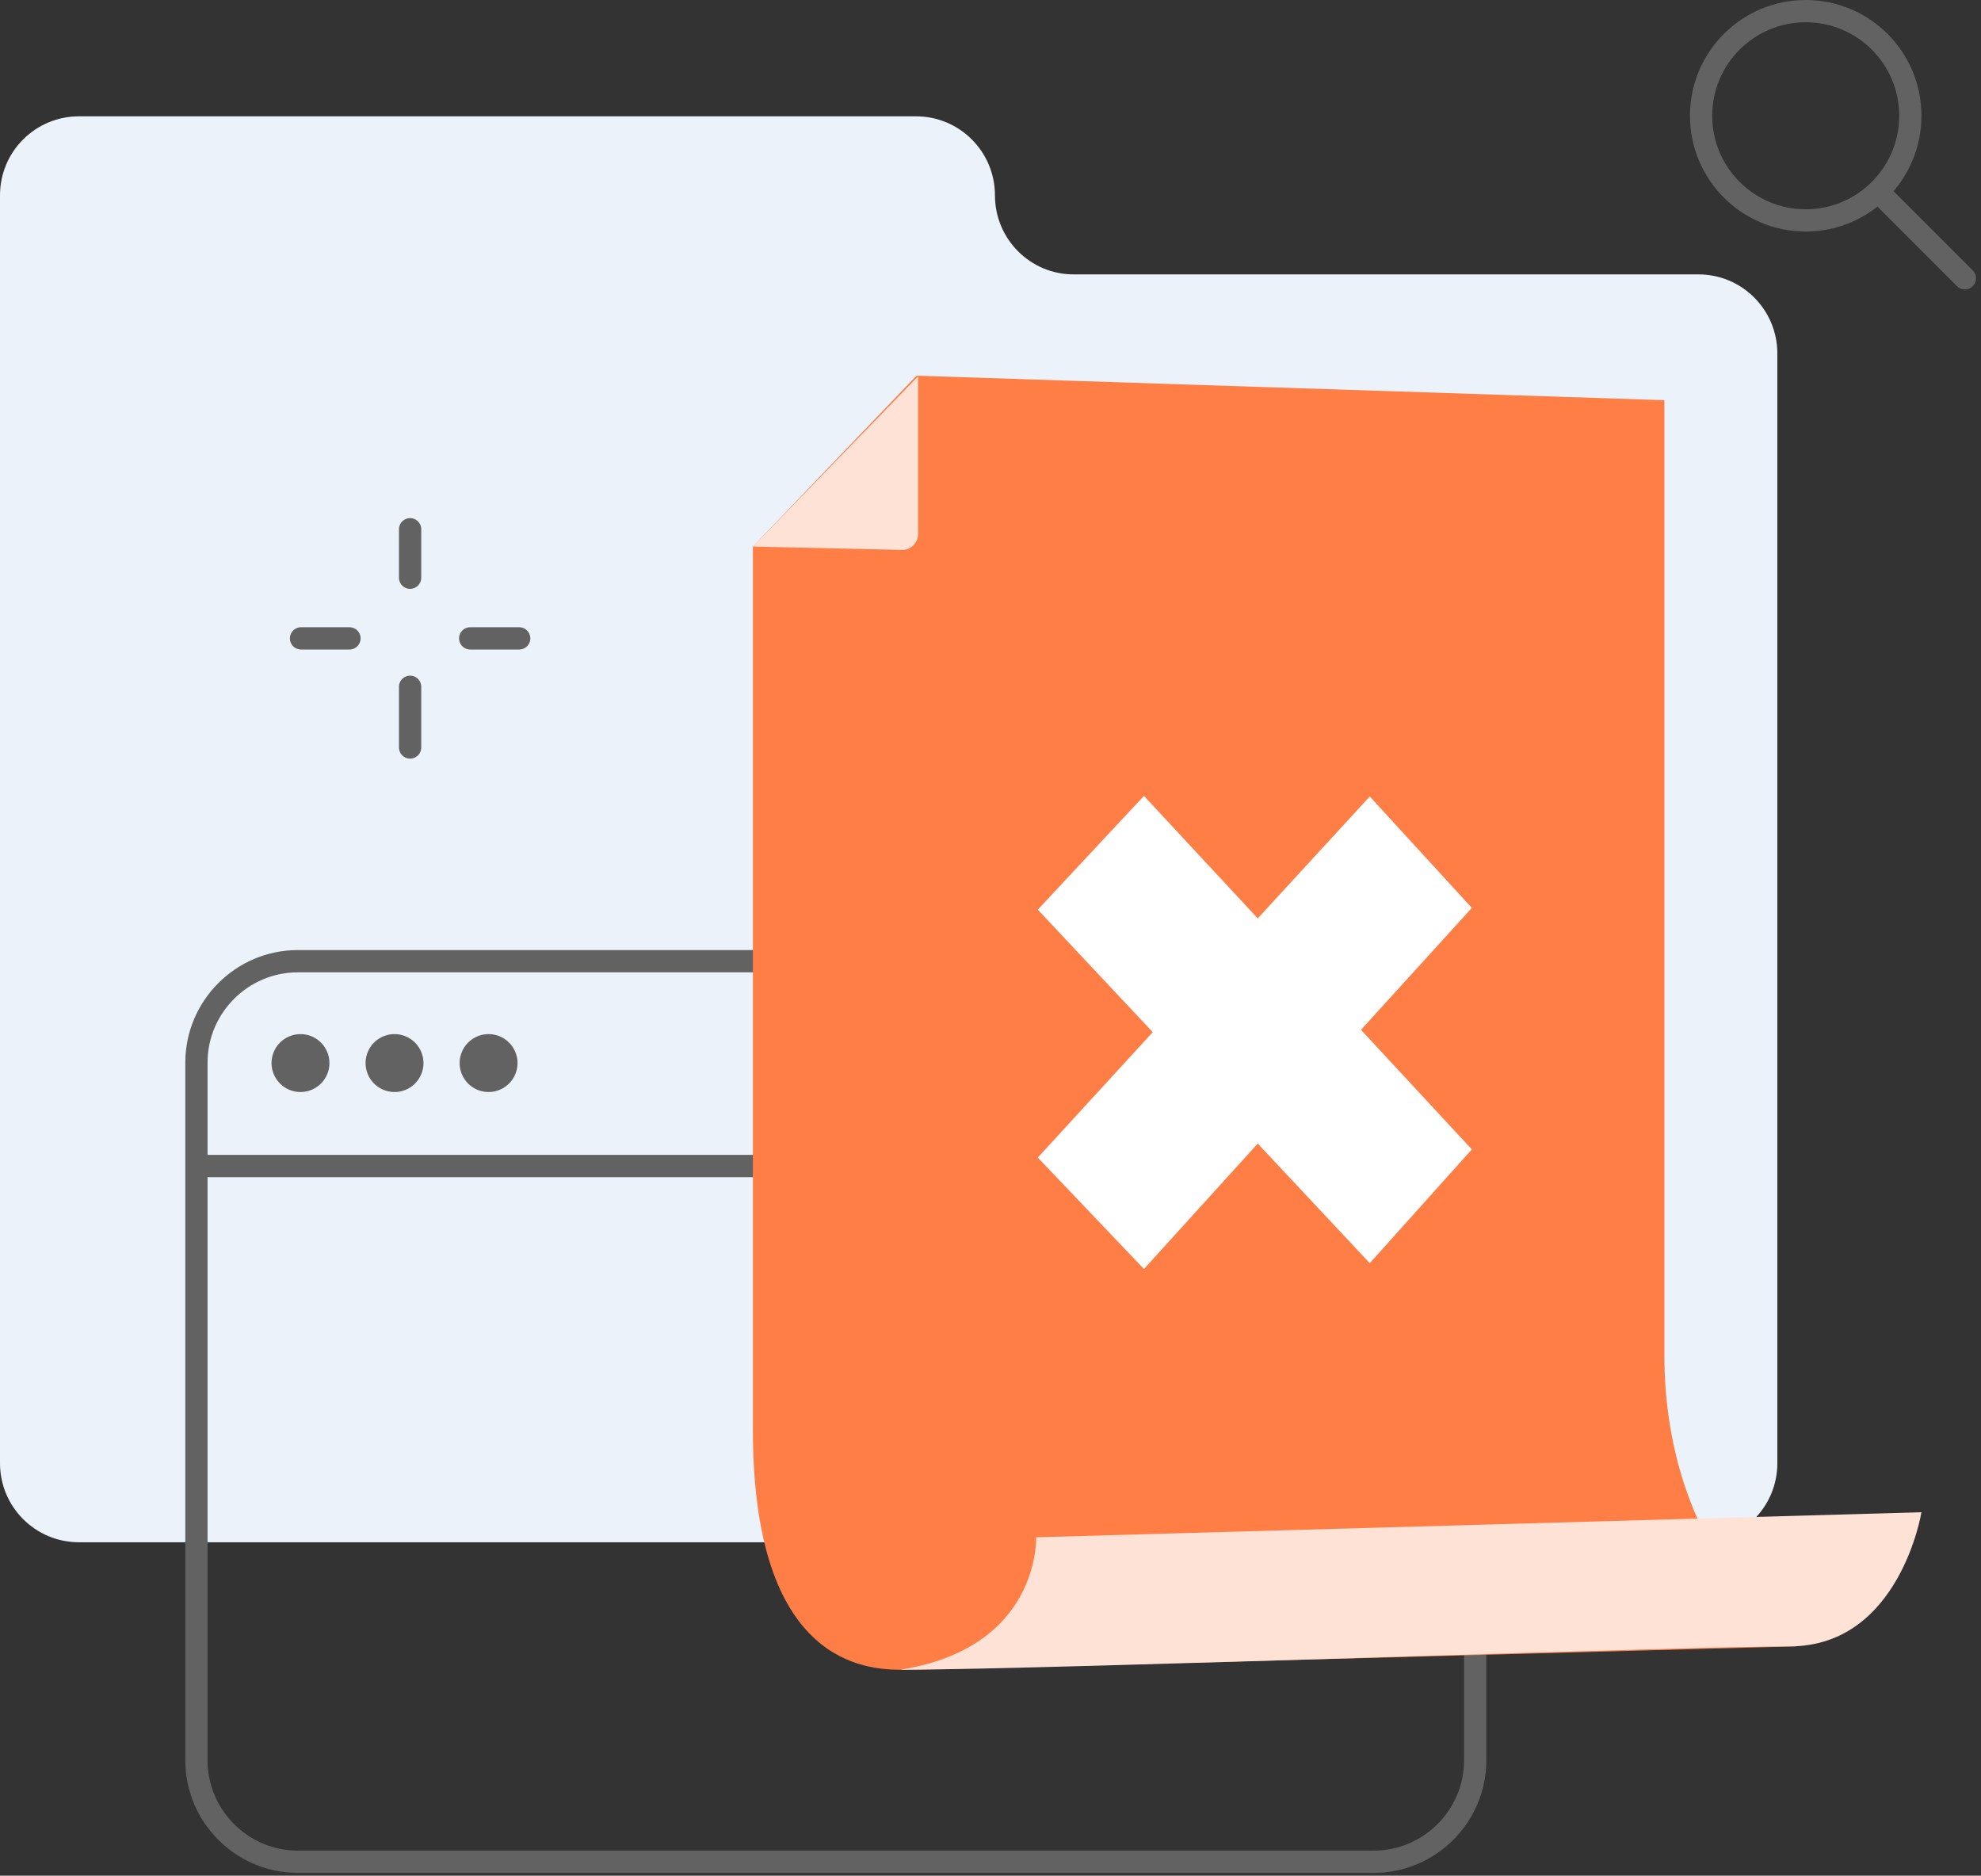 <svg xmlns="http://www.w3.org/2000/svg" width="356" height="337" fill="none" viewBox="0 0 356 337"><rect x="0" y="0" width="356" height="337" fill="#333333" stroke="none"/><path fill="#ECF2F9" d="M178.8 35.098c0-7.8-6.3-14.2-14.2-14.2H14.2c-7.8 0-14.2 6.3-14.2 14.2v227.8c0 7.8 6.3 14.2 14.2 14.2h291c7.8 0 14.2-6.3 14.2-14.2v-199.4c0-7.8-6.3-14.2-14.2-14.2H192.9c-7.7 0-14.1-6.3-14.1-14.2Z"/><path stroke="#626262" stroke-linecap="round" stroke-linejoin="round" stroke-width="4" d="M324.499 39.6c10.383 0 18.8-8.417 18.8-18.8 0-10.383-8.417-18.8-18.8-18.8-10.383 0-18.8 8.417-18.8 18.8 0 10.383 8.417 18.8 18.8 18.8Z" clip-rule="evenodd"/><path fill="#626262" d="M339.414 33.484a2 2 0 1 0-2.828 2.829l2.828-2.829Zm12.272 17.929a2 2 0 1 0 2.828-2.829l-2.828 2.829ZM75.699 95.098a2 2 0 0 0-4 0h4Zm-4 8.7a2 2 0 1 0 4 0h-4Zm4 19.6a2 2 0 0 0-4 0h4Zm-4 10.9a2 2 0 1 0 4 0h-4Zm21.601-17.6a2 2 0 1 0 0-4v4Zm-8.8-4a2 2 0 0 0 0 4v-4Zm-21.7 4a2 2 0 1 0 0-4v4Zm-8.7-4a2 2 0 0 0 0 4v-4Zm282.486-76.385 15.1 15.1 2.828-2.829-15.1-15.1-2.828 2.829ZM71.699 95.098v8.7h4v-8.7h-4Zm0 28.3v10.9h4v-10.9h-4Zm21.601-10.7h-8.8v4h8.8v-4Zm-30.5 0h-8.7v4h8.7v-4Z"/><path stroke="#626262" stroke-linecap="round" stroke-linejoin="round" stroke-width="4" d="M246.901 334.5h-193.4c-10 0-18.2-8.2-18.2-18.2V190.9c0-10 8.2-18.2 18.2-18.2h193.4c10 0 18.2 8.2 18.2 18.2v125.4c0 10-8.2 18.2-18.2 18.2Z" clip-rule="evenodd"/><path fill="#626262" d="M54 196.202a5.2 5.2 0 1 0 0-10.401 5.2 5.2 0 0 0 0 10.401Zm16.9 0a5.2 5.2 0 1 0-.002-10.401 5.2 5.2 0 0 0 .001 10.401Zm16.902 0a5.2 5.2 0 1 0-.002-10.401 5.2 5.2 0 0 0 .002 10.401Z"/><path stroke="#626262" stroke-linecap="round" stroke-linejoin="round" stroke-width="4" d="M35.5 209.5h228.9"/><path fill="#FF7E46" d="M135.301 98.2v158.7c0 40 18.2 43.1 26.4 43.1s161.1-4.2 161.1-4.2-23.7-15.7-23.7-52.4V71.9l-134.4-4.4-29.4 30.7Z"/><path fill="#FFE2D6" fill-rule="evenodd" d="m162.201 98.802-26.9-.6 29.7-30.6v28.3c0 1.6-1.3 2.9-2.8 2.9Zm23.998 177.401s.8 19.9-24.5 23.8c13.097 0 51.436-1.171 87.618-2.277 32.33-.988 62.939-1.923 72.282-1.923 19.8 0 23.7-24.1 23.7-24.1l-159.1 4.5Z" clip-rule="evenodd"/><path fill="#fff" d="m246.159 143.105-20.132 21.905L205.578 143 186.5 163.438l20.659 22.01-20.659 22.533L205.578 228l20.449-22.534 20.132 21.486 18.341-20.438-19.922-21.486 19.922-21.905-18.341-20.018Z"/></svg>